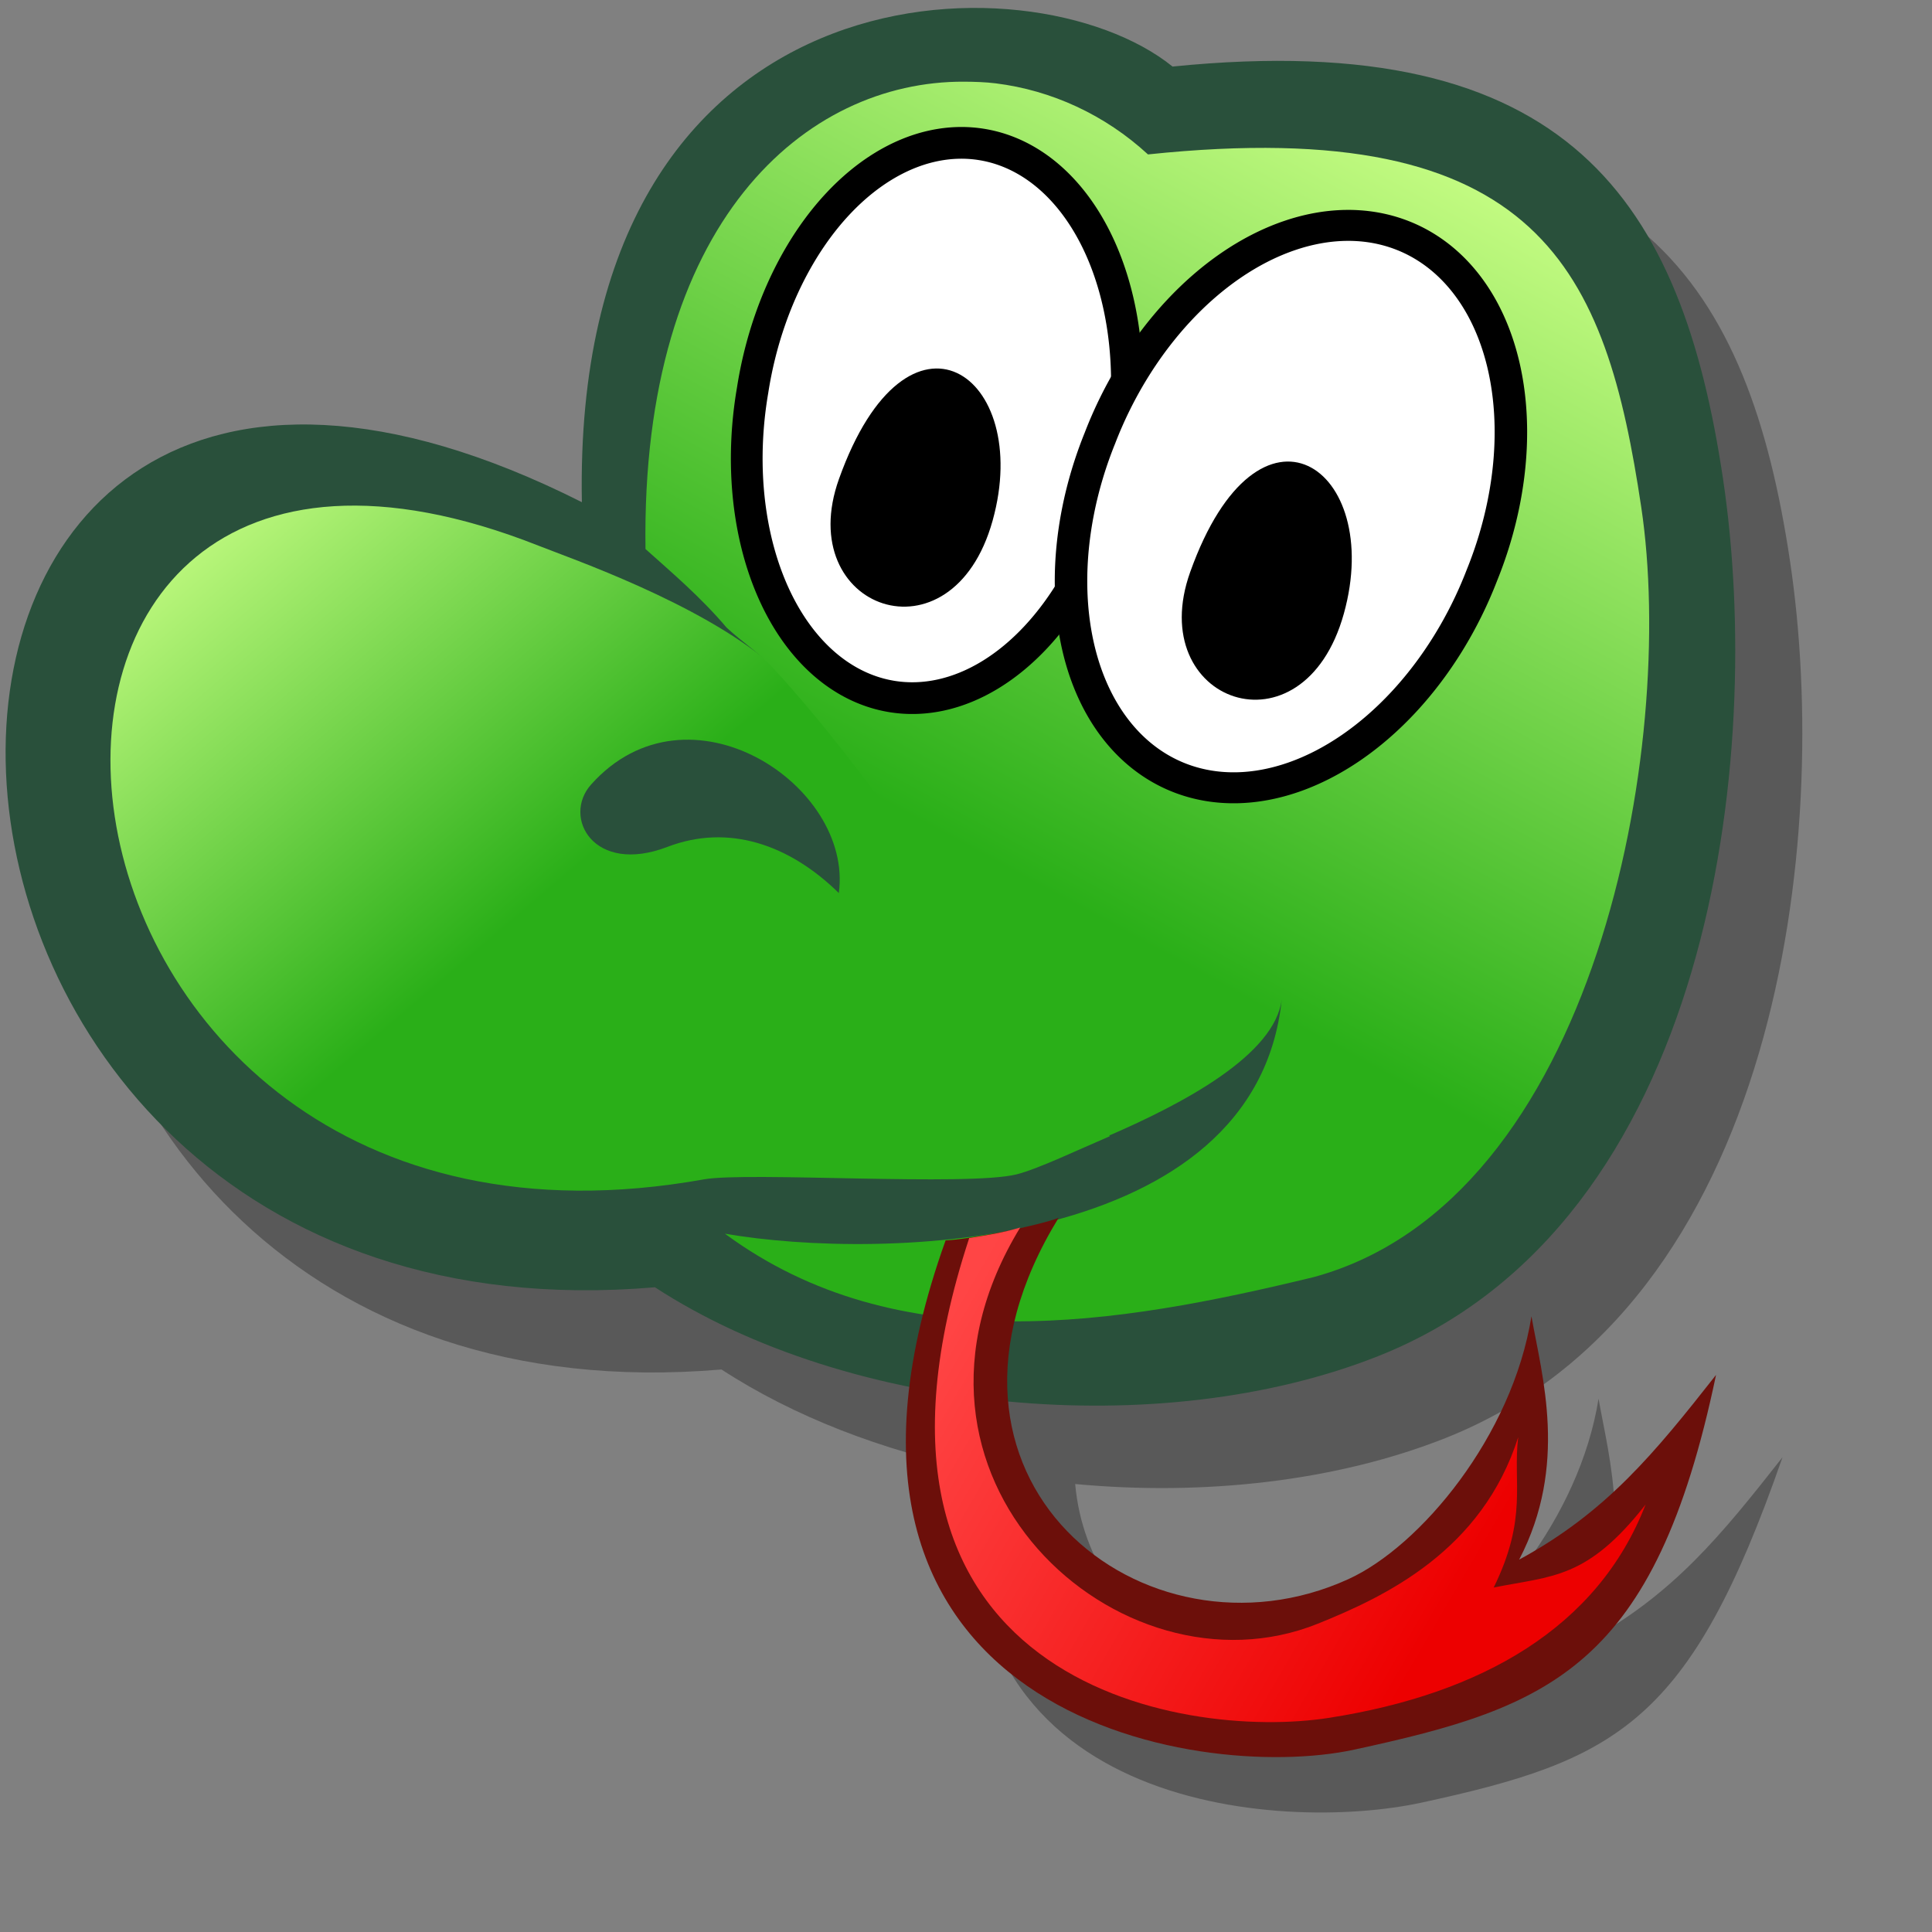 <?xml version="1.0" encoding="UTF-8" standalone="no"?>
<!-- Created with Sodipodi ("http://www.sodipodi.com/") -->

<svg
   xmlns:dc="http://purl.org/dc/elements/1.1/"
   xmlns:cc="http://creativecommons.org/ns#"
   xmlns:rdf="http://www.w3.org/1999/02/22-rdf-syntax-ns#"
   xmlns:svg="http://www.w3.org/2000/svg"
   xmlns="http://www.w3.org/2000/svg"
   xmlns:xlink="http://www.w3.org/1999/xlink"
   xmlns:sodipodi="http://sodipodi.sourceforge.net/DTD/sodipodi-0.dtd"
   xmlns:inkscape="http://www.inkscape.org/namespaces/inkscape"
   id="svg604"
   sodipodi:version="0.32"
   width="72pt"
   height="72pt"
   sodipodi:docname="python.svg"
   inkscape:version="0.48.4 r9939"
   inkscape:output_extension="org.inkscape.output.svg.inkscape"
   version="1.1"
   inkscape:export-filename="/home/jiba/src/ontopy/icons/python.png"
   inkscape:export-xdpi="90"
   inkscape:export-ydpi="90">
  <rect width="100%" height="100%" fill="#808080" stroke="none"/>
  <defs
     id="defs606">
    <inkscape:perspective
       sodipodi:type="inkscape:persp3d"
       inkscape:vp_x="0 : 45 : 1"
       inkscape:vp_y="0 : 1000 : 0"
       inkscape:vp_z="90 : 45 : 1"
       inkscape:persp3d-origin="45 : 30 : 1"
       id="perspective58" />
    <linearGradient
       inkscape:collect="always"
       id="linearGradient2884">
      <stop
         style="stop-color:#ed0000;stop-opacity:1;"
         offset="0"
         id="stop2886" />
      <stop
         style="stop-color:#ff4545;stop-opacity:1"
         offset="1"
         id="stop2888" />
    </linearGradient>
    <linearGradient
       id="linearGradient9056">
      <stop
         style="stop-color:#2aaf18;stop-opacity:1;"
         offset="0"
         id="stop9058" />
      <stop
         style="stop-color:#cbff87;stop-opacity:1;"
         offset="1"
         id="stop9060" />
    </linearGradient>
    <linearGradient
       id="linearGradient10062">
      <stop
         style="stop-color:#ffffff;stop-opacity:1;"
         offset="0"
         id="stop10064" />
      <stop
         style="stop-color:#ffffff;stop-opacity:0;"
         offset="1"
         id="stop10066" />
    </linearGradient>
    <defs
       id="defs550">
      <linearGradient
         id="linearGradient1828">
        <stop
           style="stop-color:#ffc93f;stop-opacity:1;"
           offset="0"
           id="stop1829" />
        <stop
           style="stop-color:#f1e36c;stop-opacity:1;"
           offset="1"
           id="stop1830" />
      </linearGradient>
      <linearGradient
         id="linearGradient1825">
        <stop
           offset="0"
           style="stop-color:#ffd800;stop-opacity:1;"
           id="stop1827" />
        <stop
           offset="1"
           style="stop-color:#ffd58f;stop-opacity:0;"
           id="stop1826" />
      </linearGradient>
      <linearGradient
         x1="0"
         y1="0"
         x2="1"
         y2="0"
         id="linearGradient632"
         gradientUnits="objectBoundingBox"
         spreadMethod="pad">
        <stop
           style="stop-color:#ffb700;stop-opacity:1;"
           offset="0"
           id="stop633" />
        <stop
           style="stop-color:#ffd58f;stop-opacity:0;"
           offset="1"
           id="stop634" />
      </linearGradient>
      <linearGradient
         x1="0"
         y1="0"
         x2="1"
         y2="0"
         id="linearGradient556"
         gradientUnits="objectBoundingBox"
         spreadMethod="pad">
        <stop
           style="stop-color:#000000;stop-opacity:1;"
           offset="0"
           id="stop557" />
        <stop
           style="stop-color:#bdf2ff;stop-opacity:0.384;"
           offset="1"
           id="stop558" />
      </linearGradient>
      <linearGradient
         x1="60.645"
         y1="19.296"
         x2="35.371"
         y2="69.143"
         id="linearGradient559"
         xlink:href="#linearGradient632"
         gradientUnits="userSpaceOnUse"
         spreadMethod="pad"
         gradientTransform="matrix(1.419,-0.201,0.128,1.111,-136.8,-1.332)" />
      <linearGradient
         x1="85.638"
         y1="17.444"
         x2="73.916"
         y2="54.628"
         id="linearGradient631"
         xlink:href="#linearGradient632"
         gradientUnits="userSpaceOnUse"
         gradientTransform="matrix(1.051,-0.149,0.172,1.499,-123.699,-3.008)"
         spreadMethod="pad" />
      <defs
         id="defs3">
        <sodipodi:namedview
           id="namedview909" />
        <defs
           id="defs1721">
          <linearGradient
             x1="0"
             y1="0"
             x2="1"
             y2="0"
             id="linearGradient1722"
             gradientUnits="objectBoundingBox"
             spreadMethod="pad"
             xlink:href="#linearGradient1825" />
          <linearGradient
             x1="0"
             y1="0"
             x2="1"
             y2="0"
             id="linearGradient1725"
             gradientUnits="objectBoundingBox"
             spreadMethod="pad">
            <stop
               style="stop-color:#000000;stop-opacity:1;"
               offset="0"
               id="stop1726" />
            <stop
               style="stop-color:#bdf2ff;stop-opacity:0.384;"
               offset="1"
               id="stop1727" />
          </linearGradient>
          <linearGradient
             id="linearGradient1728"
             xlink:href="#linearGradient632"
             x1="60.645"
             y1="19.296"
             x2="35.371"
             y2="69.143"
             gradientUnits="userSpaceOnUse"
             spreadMethod="pad" />
          <linearGradient
             xlink:href="#linearGradient632"
             id="linearGradient1729"
             x1="85.638"
             y1="17.444"
             x2="73.916"
             y2="54.628"
             gradientUnits="userSpaceOnUse"
             spreadMethod="pad"
             gradientTransform="scale(0.741,1.35)" />
        </defs>
      </defs>
      <sodipodi:namedview
         id="namedview1730"
         pagecolor="#ffffff"
         bordercolor="#666666"
         borderopacity="1.0"
         inkscape:pageopacity="0.0"
         inkscape:pageshadow="2"
         inkscape:zoom="2.4559706"
         inkscape:cx="113.94414"
         inkscape:cy="73.007956"
         inkscape:window-width="812"
         inkscape:window-height="560"
         inkscape:window-x="103"
         inkscape:window-y="56" />
      <linearGradient
         inkscape:collect="always"
         xlink:href="#linearGradient1828"
         id="linearGradient1831"
         gradientTransform="matrix(0.564,0,0,0.564,50.398,45.073)"
         x1="32.051"
         y1="14.658"
         x2="32.051"
         y2="75.934"
         gradientUnits="userSpaceOnUse" />
    </defs>
    <radialGradient
       inkscape:collect="always"
       xlink:href="#linearGradient10062"
       id="radialGradient10072"
       cx="37.814"
       cy="137.798"
       fx="37.814"
       fy="137.798"
       r="4.505"
       gradientTransform="matrix(0.153,0.409,-1.504,0.563,267.221,18.172)"
       gradientUnits="userSpaceOnUse" />
    <linearGradient
       inkscape:collect="always"
       xlink:href="#linearGradient9056"
       id="linearGradient2241"
       gradientUnits="userSpaceOnUse"
       gradientTransform="matrix(1.889,0.023,-0.023,1.889,-30.114,-28.32)"
       x1="29.269"
       y1="39.43"
       x2="19.735"
       y2="28.532" />
    <linearGradient
       inkscape:collect="always"
       xlink:href="#linearGradient9056"
       id="linearGradient2243"
       gradientUnits="userSpaceOnUse"
       gradientTransform="matrix(1.889,0.023,-0.023,1.889,-30.114,-28.32)"
       x1="42.088"
       y1="36.914"
       x2="52.791"
       y2="16.673" />
    <linearGradient
       inkscape:collect="always"
       xlink:href="#linearGradient2884"
       id="linearGradient2890"
       x1="69.481"
       y1="79.144"
       x2="45.797"
       y2="65.326"
       gradientUnits="userSpaceOnUse"
       gradientTransform="matrix(1.051,0,0,1.051,-1.682,-2.083)" />
  </defs>
  <sodipodi:namedview
     id="base"
     inkscape:zoom="9.6794476"
     inkscape:cx="44.127307"
     inkscape:cy="38.23241"
     inkscape:window-width="1856"
     inkscape:window-height="1051"
     inkscape:window-x="64"
     inkscape:window-y="0"
     inkscape:current-layer="svg604"
     showgrid="false"
     inkscape:window-maximized="1" />
  <path
     style="fill:#000000;fill-opacity:0.303;fill-rule:evenodd;stroke:none"
     d="M 51.555,4.493 C 42.563,4.581 31.891,10.555 32.237,29.043 -6.868,9.342 -6.188,71.626 35.851,68.049 c 3.587,2.338 7.998,4.035 12.671,4.985 -2.029,16.973 15.151,18.046 22.102,16.54 9.732,-2.108 13.351,-3.953 17.947,-17.163 -3.051,3.879 -5.419,6.817 -9.763,9.18 2.445,-4.697 1.148,-9.108 0.623,-12.088 -0.954,5.957 -5.522,11.412 -9.098,13.043 C 62.808,85.979 54.128,81.557 53.425,73.74 59.84,74.341 66.417,73.602 71.829,71.455 88.415,64.875 91.016,41.702 88.945,27.88 86.898,14.216 81.357,5.403 61.567,7.401 59.374,5.627 55.643,4.453 51.555,4.493 z"
     id="path2616"
     inkscape:connector-curvature="0"
     sodipodi:nodetypes="scccscccscsscs" />
  <path
     style="fill:#29503b;fill-opacity:1;fill-rule:evenodd;stroke:none"
     d="M 32.544,63.964 C -9.495,67.541 -10.192,5.251 28.913,24.953 28.41,-1.94 51.246,-2.372 58.263,3.307 78.053,1.308 83.566,10.109 85.613,23.773 87.684,37.595 85.078,60.801 68.491,67.381 57.644,71.684 42.165,70.233 32.544,63.964 z"
     id="path2223"
     sodipodi:nodetypes="cccssc"
     inkscape:connector-curvature="0" />
  <path
     id="path2234"
     d="M 55.144,56.458 C 52.227,51.981 48.871,45.579 46.553,42.311 43.745,39.013 41.944,35.212 38.251,32.949 34.707,29.944 28.4,27.764 26.756,27.114 -4.769,14.658 -0.603,64.981 34.982,58.601 c 2.165,-0.388 13.123,0.359 15.538,-0.249 1.049,-0.264 3.075,-1.231 4.625,-1.893 z"
     style="fill:url(#linearGradient2241);fill-opacity:1;fill-rule:evenodd;stroke:none"
     sodipodi:nodetypes="cccsssc"
     inkscape:connector-curvature="0" />
  <path
     style="fill:url(#linearGradient2243);fill-opacity:1;fill-rule:evenodd;stroke:none"
     d="m 47.902,4.059 c -7.865,-0.038 -16.061,6.936 -15.828,23.221 1.256,1.128 2.719,2.359 4.03,3.905 0.818,0.761 1.602,1.229 2.451,2.16 2.187,2.399 4.515,5.389 7.146,9.097 2.318,3.268 6.265,9.604 9.181,14.082 4.027,-1.722 8.445,-4.123 8.807,-6.854 -1.305,12.471 -19.855,12.985 -27.669,11.631 8.643,6.366 19.486,4.525 29.247,2.16 C 79.338,59.647 83.325,37.035 81.553,25.203 79.801,13.507 76.597,5.621 57.042,7.673 54.901,5.7 52.247,4.486 49.481,4.142 48.962,4.078 48.426,4.062 47.902,4.059 z"
     id="path2232"
     sodipodi:nodetypes="cccssccccscsc"
     inkscape:connector-curvature="0" />
  <path
     style="fill:#6c0f0a;fill-opacity:1;fill-rule:evenodd;stroke:none"
     d="m 52.6,60.517 c -7.947,12.956 4.277,22.568 14.403,17.948 3.576,-1.631 8.14,-7.102 9.094,-13.06 0.524,2.98 1.834,7.395 -0.611,12.092 4.344,-2.363 6.732,-5.299 9.783,-9.178 -3.046,14.553 -8.247,16.512 -17.979,18.62 -7.849,1.7 -28.752,-1.73 -20.303,-25.306 1.092,-0.029 4.643,-0.739 5.612,-1.117 z"
     id="path4187"
     sodipodi:nodetypes="cscccscc"
     inkscape:connector-curvature="0" />
  <path
     style="fill:#29503b;fill-opacity:1;fill-rule:evenodd;stroke:none"
     d="m 29.372,38.982 c 4.816,-5.386 13.036,0.02 12.309,5.393 -2.469,-2.422 -5.493,-3.452 -8.519,-2.293 -3.673,1.407 -5.238,-1.481 -3.79,-3.1 z"
     id="path4189"
     sodipodi:nodetypes="ccss"
     inkscape:connector-curvature="0" />
  <path
     sodipodi:nodetypes="cscccscc"
     id="path5162"
     d="m 50.692,60.995 c -7.556,12.383 4.96,23.643 14.789,19.686 3.353,-1.35 8.163,-3.628 9.957,-9.267 -0.275,2.261 0.491,3.993 -1.217,7.469 2.923,-0.585 4.646,-0.416 7.547,-4.123 -2.371,6.113 -8.15,9.41 -15.707,10.596 -7.367,1.161 -25.158,-1.779 -17.901,-23.837 0.998,-0.165 1.586,-0.242 2.532,-0.524 z"
     style="fill:url(#linearGradient2890);fill-opacity:1;fill-rule:evenodd;stroke:none"
     inkscape:connector-curvature="0" />
  <path
     sodipodi:type="arc"
     style="color:#000000;fill:#ffffff;fill-opacity:1;fill-rule:evenodd;stroke:#000000;stroke-width:1.186;stroke-linecap:butt;stroke-linejoin:miter;stroke-miterlimit:4;stroke-opacity:1;stroke-dasharray:none;stroke-dashoffset:0;marker:none;visibility:visible;display:inline;overflow:visible;enable-background:accumulate"
     id="path2230"
     sodipodi:cx="37.964272"
     sodipodi:cy="30.2621"
     sodipodi:rx="6.9787269"
     sodipodi:ry="10.328515"
     d="m 44.943,30.262 a 6.979,10.329 0 1 1 -13.957,0 6.979,10.329 0 1 1 13.957,0 z"
     transform="matrix(1.312,0.214,-0.214,1.312,3.218,-26.934)" />
  <path
     transform="matrix(1.36,0.488,-0.512,1.296,28.009,-32.574)"
     d="m 44.943,30.262 a 6.979,10.329 0 1 1 -13.957,0 6.979,10.329 0 1 1 13.957,0 z"
     sodipodi:ry="10.328515"
     sodipodi:rx="6.9787269"
     sodipodi:cy="30.2621"
     sodipodi:cx="37.964272"
     id="path2233"
     style="color:#000000;fill:#ffffff;fill-opacity:1;fill-rule:evenodd;stroke:#000000;stroke-width:1.111;stroke-linecap:butt;stroke-linejoin:miter;stroke-miterlimit:4;stroke-opacity:1;stroke-dasharray:none;stroke-dashoffset:0;marker:none;visibility:visible;display:inline;overflow:visible;enable-background:accumulate"
     sodipodi:type="arc" />
  <path
     style="fill:#000000;fill-opacity:1;fill-rule:evenodd;stroke:none"
     d="m 41.688,23.8 c 3.409,-9.54 9.656,-5.201 7.636,2.064 -2.019,7.265 -9.95,4.41 -7.636,-2.064 z"
     id="path4170"
     sodipodi:nodetypes="css"
     inkscape:connector-curvature="0" />
  <path
     style="fill:#000000;fill-opacity:1;fill-rule:evenodd;stroke:none"
     d="m 59.14,28.424 c 3.409,-9.54 9.656,-5.201 7.636,2.064 -2.019,7.265 -9.95,4.41 -7.636,-2.064 z"
     id="path4172"
     sodipodi:nodetypes="css"
     inkscape:connector-curvature="0" />
</svg>
